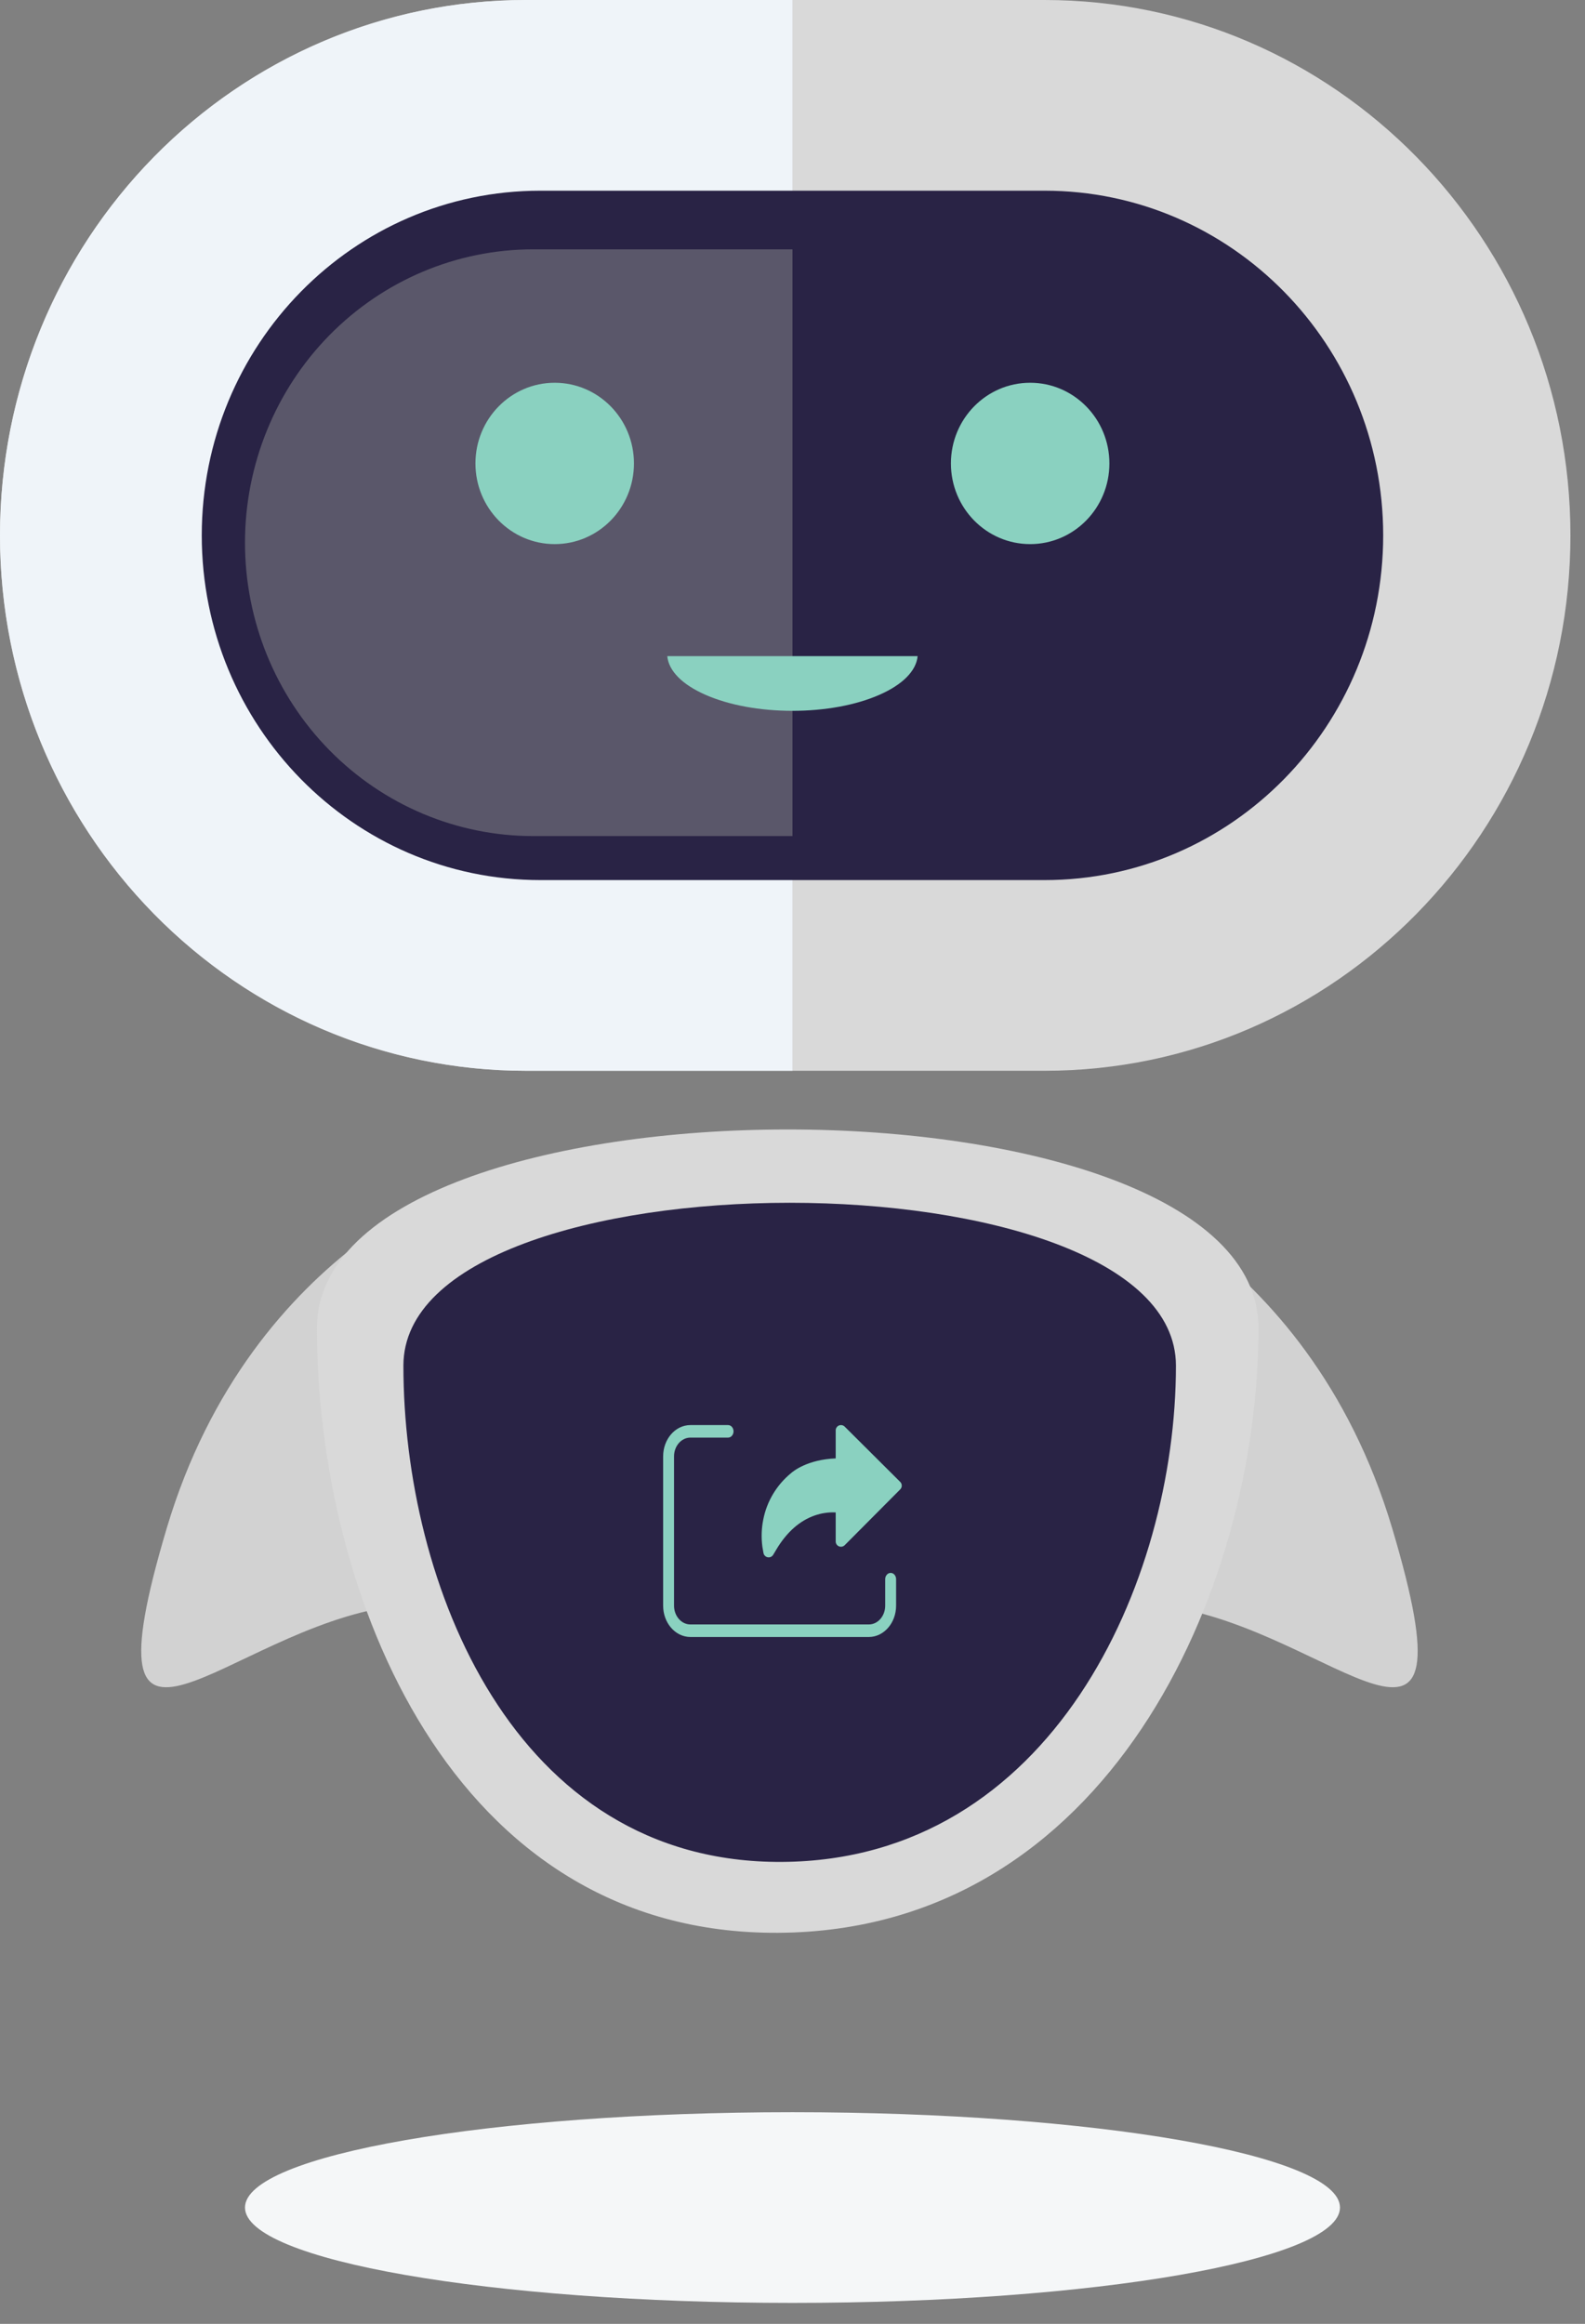 <svg width="58" height="85" viewBox="0 0 58 85" fill="none" xmlns="http://www.w3.org/2000/svg">
<rect x="0" y="0" width="58" height="85" fill="#808080" stroke="none"/>
<path d="M39.214 42.892C39.214 42.892 47.812 45.392 50.947 55.908C54.081 66.425 48.785 59.615 42.687 58.752C36.589 57.889 39.214 42.892 39.214 42.892Z" fill="#D2D2D2"/>
<path d="M17.831 42.892C17.831 42.892 9.233 45.392 6.098 55.908C2.964 66.425 8.26 59.615 14.358 58.752C20.456 57.889 17.831 42.892 17.831 42.892Z" fill="#D2D2D2"/>
<path d="M46.052 48.574C46.052 58.256 40.486 70.62 28.486 70.696C16.485 70.772 11.598 58.255 11.598 48.574C11.598 38.892 46.052 38.892 46.052 48.574Z" fill="#D9D9D9"/>
<path d="M43.031 49.952C43.031 57.896 38.464 68.041 28.618 68.103C18.772 68.165 14.762 57.896 14.762 49.952C14.762 42.008 43.031 42.008 43.031 49.952Z" fill="#292345"/>
<path d="M38.224 0H19.244C8.616 0 0 8.768 0 19.583C0 30.398 8.616 39.166 19.244 39.166H38.224C48.852 39.166 57.467 30.398 57.467 19.583C57.467 8.768 48.852 0 38.224 0Z" fill="#D9D9D9"/>
<path d="M19.244 0H28.997V39.166H19.244C14.14 39.166 9.245 37.102 5.636 33.43C2.027 29.757 0 24.776 0 19.583C0 14.389 2.027 9.408 5.636 5.736C9.245 2.063 14.14 0 19.244 0V0Z" fill="#EFF4F9"/>
<path d="M38.225 6.975H19.773C12.93 6.975 7.383 12.62 7.383 19.583C7.383 26.546 12.93 32.191 19.773 32.191H38.225C45.068 32.191 50.615 26.546 50.615 19.583C50.615 12.62 45.068 6.975 38.225 6.975Z" fill="#292345"/>
<path d="M19.509 9.12H28.999V30.581H19.509C16.713 30.581 14.031 29.45 12.053 27.438C10.076 25.426 8.965 22.696 8.965 19.85V19.85C8.965 17.005 10.076 14.275 12.053 12.263C14.031 10.251 16.713 9.12 19.509 9.12V9.12Z" fill="#5A576A"/>
<path d="M20.298 19.902C21.9 19.902 23.198 18.581 23.198 16.951C23.198 15.321 21.9 14 20.298 14C18.697 14 17.398 15.321 17.398 16.951C17.398 18.581 18.697 19.902 20.298 19.902Z" fill="#8AD1C0"/>
<path d="M37.697 19.902C39.298 19.902 40.596 18.581 40.596 16.951C40.596 15.321 39.298 14 37.697 14C36.095 14 34.797 15.321 34.797 16.951C34.797 18.581 36.095 19.902 37.697 19.902Z" fill="#8AD1C0"/>
<path d="M28.999 25.768C27.849 25.768 26.763 25.57 25.941 25.21C25.314 24.935 24.901 24.595 24.746 24.231H33.252C33.097 24.595 32.684 24.935 32.057 25.21C31.235 25.57 30.149 25.768 28.999 25.768Z" fill="#8AD1C0"/>
<path d="M28.998 25.537C30.108 25.537 31.152 25.347 31.939 25.003C32.305 24.842 32.592 24.657 32.783 24.463H25.214C25.405 24.657 25.692 24.842 26.058 25.003C26.844 25.347 27.889 25.537 28.998 25.537ZM28.998 26C27.808 26 26.681 25.793 25.823 25.417C24.967 25.043 24.468 24.539 24.418 24H33.579C33.528 24.539 33.029 25.043 32.174 25.417C31.316 25.793 30.188 26 28.998 26Z" fill="#8AD1C0"/>
<path d="M28.999 84.233C40.064 84.233 49.034 82.671 49.034 80.745C49.034 78.819 40.064 77.258 28.999 77.258C17.935 77.258 8.965 78.819 8.965 80.745C8.965 82.671 17.935 84.233 28.999 84.233Z" fill="#F5F7F8"/>
<path d="M30.909 52.181C30.854 52.126 30.771 52.11 30.7 52.14C30.628 52.17 30.581 52.24 30.581 52.317V53.344C29.542 53.385 29.022 53.816 28.942 53.887C28.418 54.318 28.06 54.917 27.93 55.582C27.865 55.904 27.854 56.234 27.896 56.559L27.896 56.56C27.896 56.563 27.897 56.566 27.897 56.569L27.938 56.804C27.952 56.883 28.014 56.945 28.093 56.96C28.172 56.975 28.251 56.939 28.293 56.87L28.415 56.666C28.791 56.04 29.261 55.625 29.809 55.433C30.057 55.346 30.319 55.307 30.581 55.32V56.383C30.581 56.461 30.628 56.531 30.7 56.561C30.772 56.59 30.855 56.574 30.91 56.519L32.943 54.476C33.017 54.4 33.017 54.279 32.942 54.204L30.909 52.181Z" fill="#8AD1C0"/>
<path d="M32.592 57.532C32.482 57.532 32.392 57.635 32.392 57.761V58.73C32.392 59.109 32.124 59.417 31.794 59.417H25.263C24.933 59.417 24.665 59.109 24.665 58.73V53.271C24.665 52.891 24.933 52.584 25.263 52.583H26.643C26.753 52.583 26.842 52.481 26.842 52.354C26.842 52.228 26.753 52.125 26.643 52.125H25.263C24.712 52.126 24.266 52.638 24.266 53.271V58.73C24.266 59.362 24.712 59.875 25.263 59.876H31.794C32.344 59.875 32.791 59.362 32.791 58.73V57.761C32.791 57.635 32.702 57.532 32.592 57.532Z" fill="#8AD1C0"/>
</svg>
